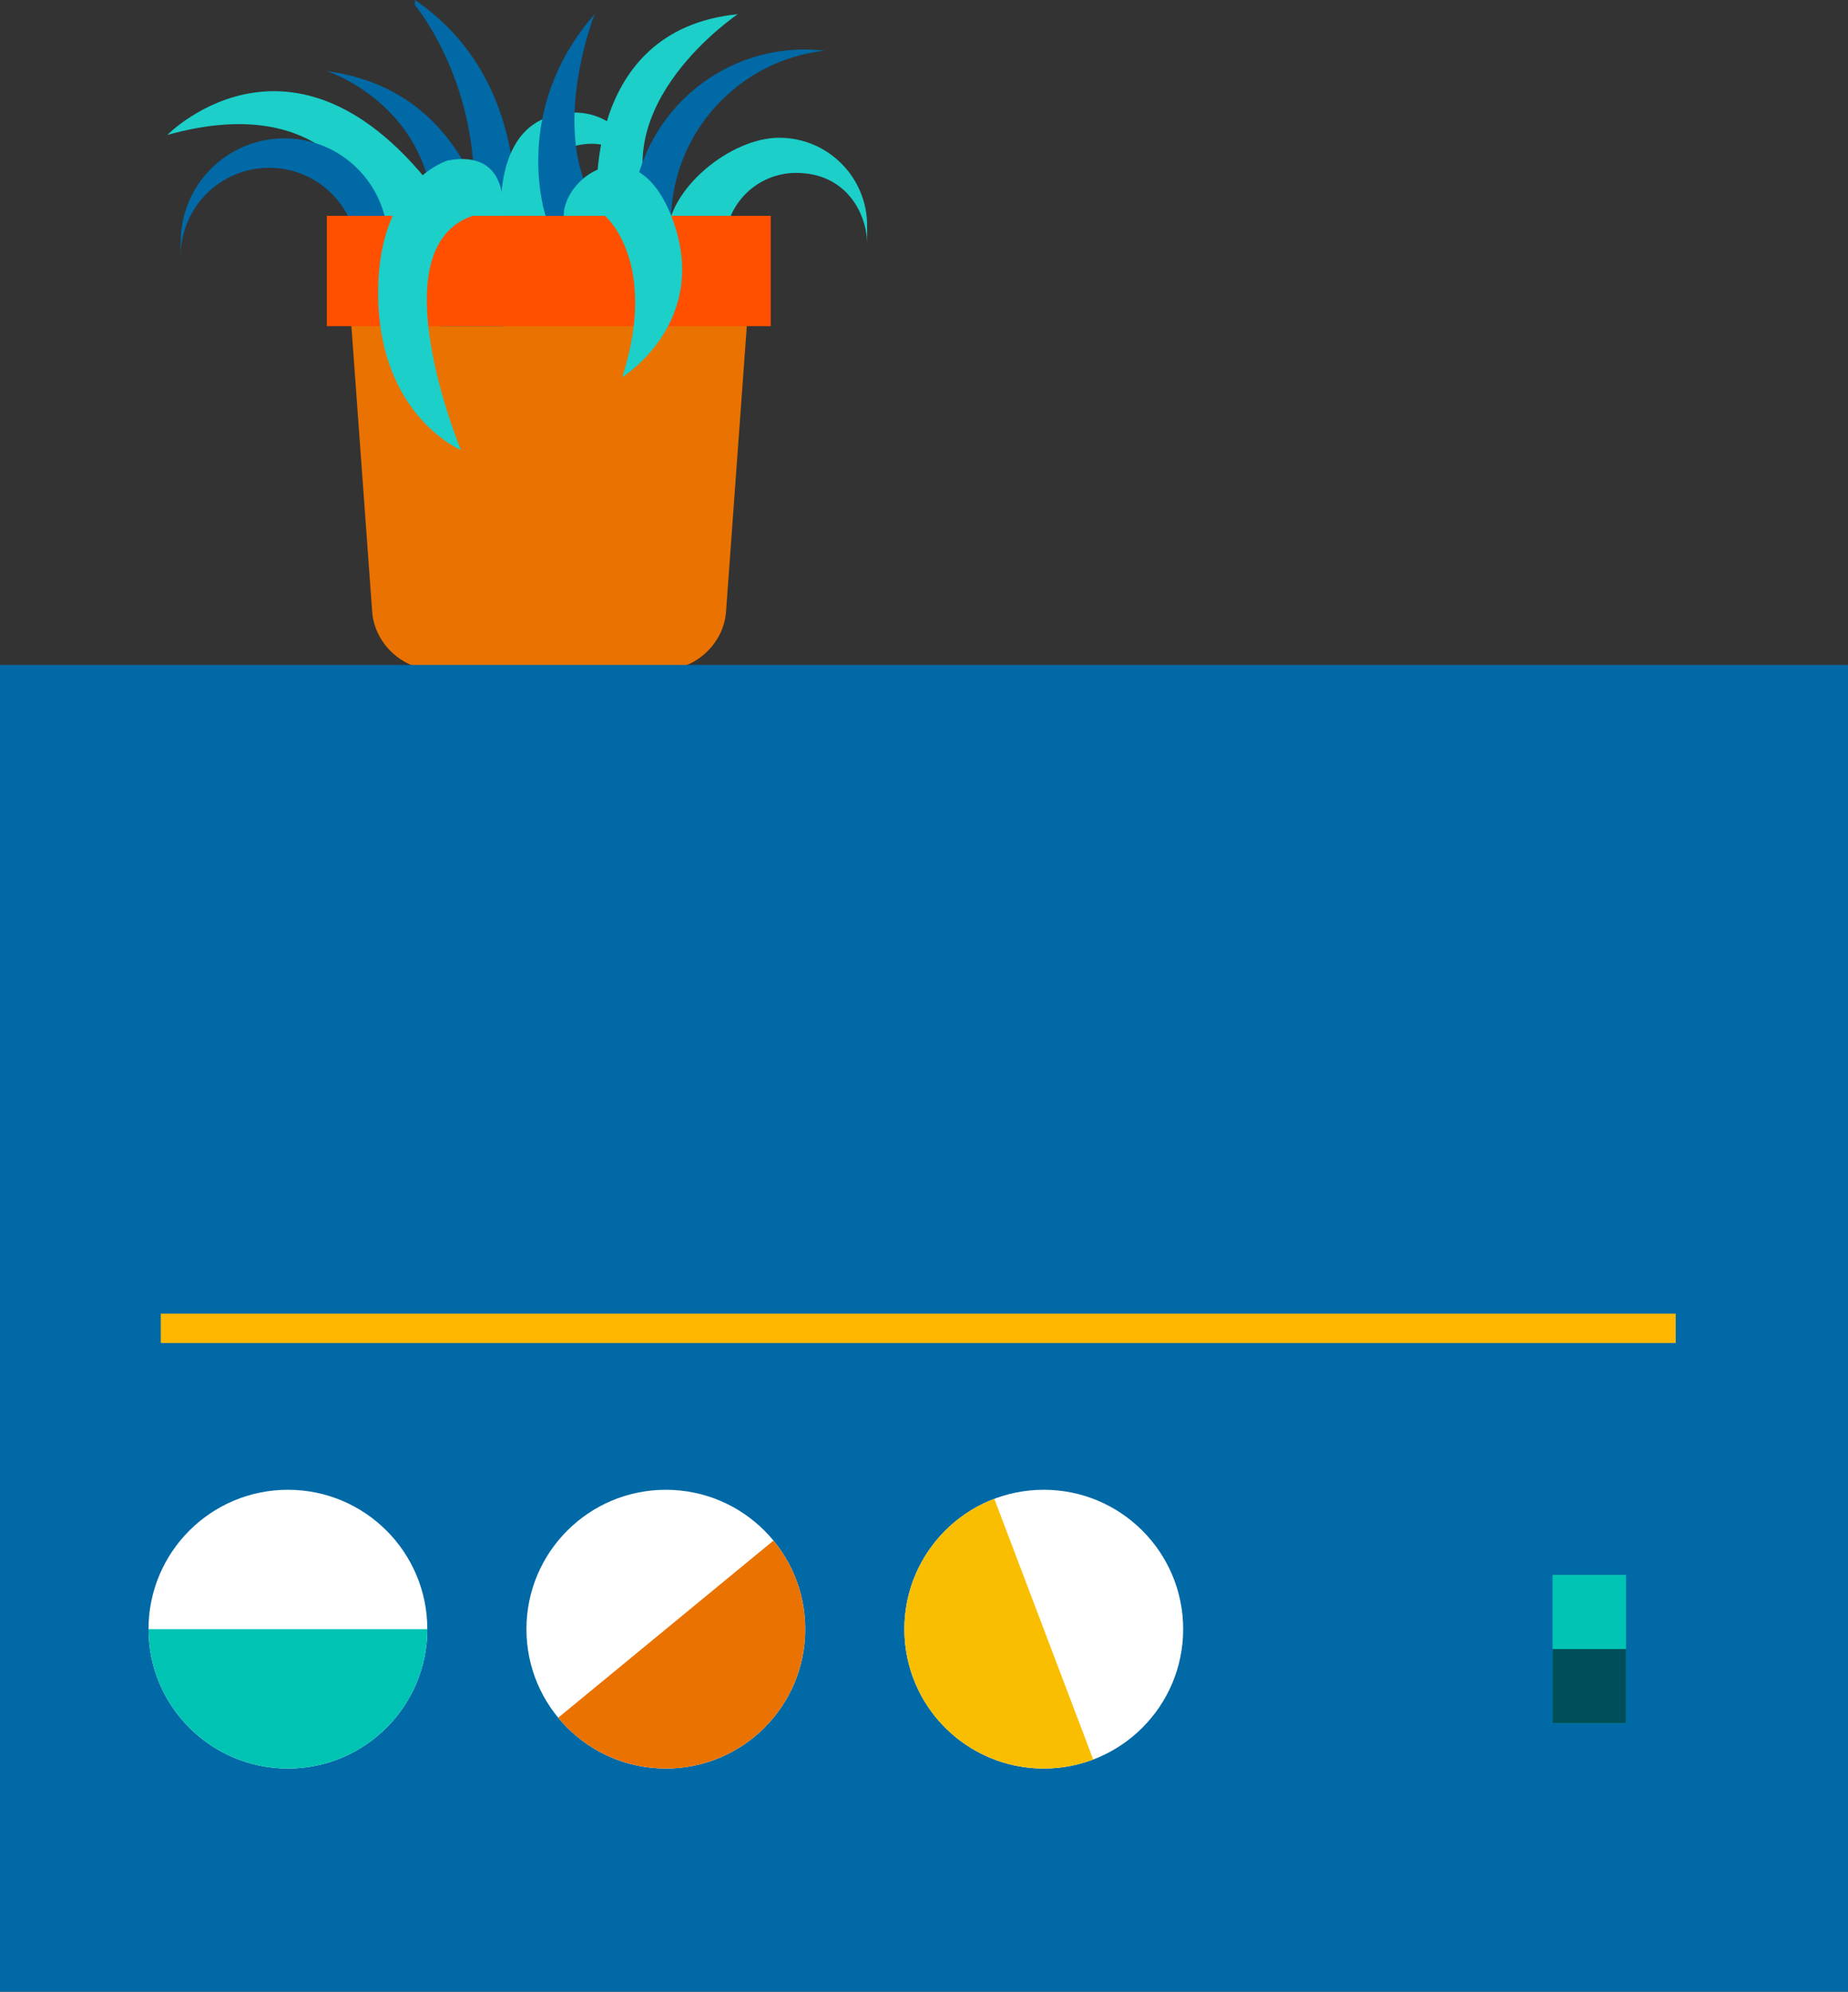 <?xml version="1.0" encoding="utf-8"?>
<!-- Generator: Adobe Illustrator 16.2.1, SVG Export Plug-In . SVG Version: 6.00 Build 0)  -->
<!DOCTYPE svg PUBLIC "-//W3C//DTD SVG 1.1//EN" "http://www.w3.org/Graphics/SVG/1.1/DTD/svg11.dtd">
<svg version="1.1" id="Layer_1" xmlns="http://www.w3.org/2000/svg" xmlns:xlink="http://www.w3.org/1999/xlink" x="0px" y="0px"
	 width="180px" height="194.011px" viewBox="0 0 180 194.011" enable-background="new 0 0 180 194.011" xml:space="preserve">
<rect x="0" y="0" width="180" height="194.011" fill="#333333" stroke="none"/>
<g>
	<path fill="#EA7200" d="M70.717,59.588c-0.227,3.109-2.963,5.654-6.081,5.654H42.332c-3.118,0-5.854-2.545-6.081-5.654
		L33.856,26.68c-0.227-3.109,2.14-5.654,5.258-5.654h28.74c3.118,0,5.484,2.545,5.258,5.654L70.717,59.588z"/>
</g>
<path fill="#1CCFC9" d="M16.299,13.144c0,0,13.345-13.639,27.845,7.879h-7.848C36.296,21.023,33.108,8.441,16.299,13.144z"/>
<path fill="#0069A6" d="M31.835,6.929c0,0,9.788,3.125,10.418,13.985c0.63,10.859,0.63,10.859,0.63,10.859h6.106
	C48.99,31.773,49.892,9.323,31.835,6.929z"/>
<path fill="#0069A6" d="M40.416,0.503c0,0,7.254,8.592,5.491,21.872h4.158c0,0,1.996-14.438-9.648-22.375"/>
<path fill="#1CCFC9" d="M48.998,23.309c0,0-1.831-10.509,5.099-12.122c6.93-1.613,8.945,6.061,8.945,6.061s-2.419-4.271-7.131-3.011
	c-4.712,1.26-2.427,8.138-2.427,8.138L48.998,23.309z"/>
<path fill="#0069A6" d="M53.148,21.023c0,0-3.46-10.231,4.77-19.639c0,0-5.04,12.736,1.008,19.639v3.545h-5.443L53.148,21.023z"/>
<path fill="#1CCFC9" d="M58.166,20.03c0,0-1.592-17.133,13.695-18.646c0,0-13.271,8.889-8.063,19.639
	c5.208,10.75,4.536,10.75,4.536,10.75L58.12,30.615L58.166,20.03z"/>
<path fill="#0069A6" d="M61.538,21.67c0-9.305,7.542-16.849,16.849-16.848c0.646,0,1.28,0.044,1.907,0.116
	c-8.406,0.948-14.941,8.073-14.941,16.732H61.538z"/>
<path fill="#0069A6" d="M37.783,27.443V23.57c0-5.573-4.518-10.092-10.091-10.092c-5.573,0-10.091,4.519-10.091,10.092v1.39
	c0-4.759,3.857-8.614,8.616-8.614c4.756,0,8.614,3.855,8.614,8.614v1.539"/>
<path fill="#1CCFC9" d="M66.154,30.555l-1.171-7.399c0-4.73,6.179-9.738,10.91-9.738c4.733,0,8.568,3.836,8.568,8.567v1.781
	c0-2.814-1.924-6.922-6.922-6.922c-3.824,0-6.924,3.098-6.924,6.922v3.551"/>
<rect x="31.835" y="21.023" fill="#FF5000" width="43.238" height="10.75"/>
<path fill="#1CCFC9" d="M43.639,15.623c0,0-7.056,2.016-6.804,13.48c0.252,11.467,8.063,14.742,8.063,14.742
	s-8.189-19.688,1.134-22.82h2.897C48.931,21.023,49.939,14.489,43.639,15.623z"/>
<path fill="#1CCFC9" d="M54.903,21.023h4.024c0,0,5.292,4.469,1.68,15.725c0,0,8.819-5.46,4.774-15.725
	C61.942,12.302,54.903,17.136,54.903,21.023z"/>
<g>
	<rect y="64.773" fill="#0069A6" width="180" height="129.237"/>
	<rect x="151.221" y="153.405" fill="#00C4B3" width="7.16" height="14.456"/>
	<rect x="151.221" y="160.633" fill="#004E59" width="7.16" height="7.229"/>
	<g>
		<circle fill="#FFFFFF" cx="28.044" cy="158.696" r="13.578"/>
		<path fill="#00C4B3" d="M41.622,158.696c0,7.499-6.079,13.577-13.578,13.577c-7.498,0-13.578-6.078-13.578-13.577"/>
	</g>
	<g>
		<circle fill="#FFFFFF" cx="64.854" cy="158.696" r="13.577"/>
		<path fill="#EA7200" d="M75.338,150.068c4.765,5.79,3.935,14.346-1.855,19.11c-5.79,4.766-14.347,3.936-19.113-1.855"/>
	</g>
	<g>
		<circle fill="#FFFFFF" cx="101.666" cy="158.696" r="13.578"/>
		<path fill="#F9BE00" d="M106.482,171.391c-7.014,2.66-14.854-0.867-17.51-7.879c-2.66-7.012,0.868-14.851,7.877-17.511"/>
	</g>
	<rect x="15.661" y="127.965" fill="#FFB700" width="147.558" height="2.856"/>
</g>
</svg>
